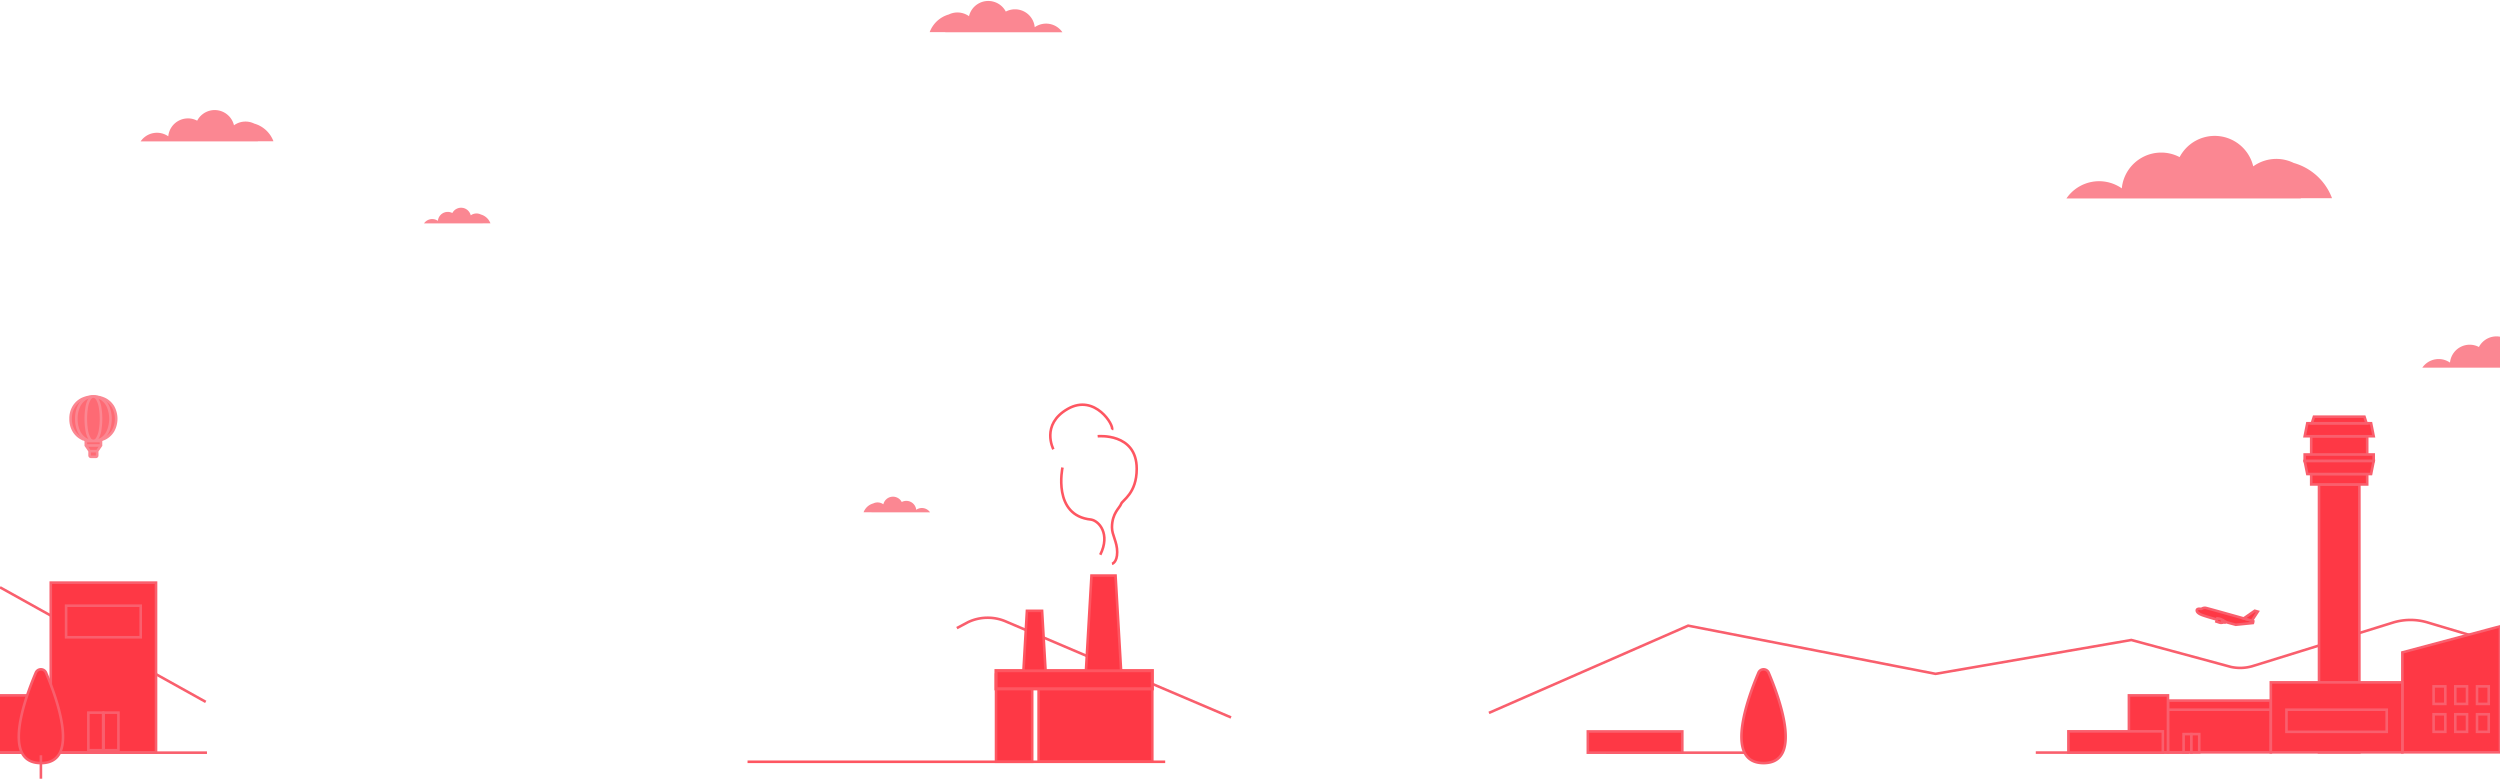 <svg id="Layer_1" data-name="Layer 1" xmlns="http://www.w3.org/2000/svg" xmlns:xlink="http://www.w3.org/1999/xlink" viewBox="0 0 1920 598.36"><defs><style>.cls-1,.cls-3,.cls-6{fill:none;}.cls-2{clip-path:url(#clip-path);}.cls-3,.cls-4{stroke:#f95f6d;}.cls-10,.cls-11,.cls-3,.cls-4,.cls-5,.cls-6,.cls-9{stroke-miterlimit:10;}.cls-11,.cls-3,.cls-4,.cls-6{stroke-width:2px;}.cls-10,.cls-11,.cls-4,.cls-5,.cls-9{fill:#fe3845;}.cls-10,.cls-11,.cls-5,.cls-6,.cls-9{stroke:#fe5661;}.cls-5{stroke-width:1.97px;}.cls-7{fill:#f95f6d;isolation:isolate;}.cls-7,.cls-8{opacity:0.75;}.cls-9{stroke-width:1.91px;}.cls-10{stroke-width:2.39px;}</style><clipPath id="clip-path"><rect class="cls-1" width="1920" height="789.2"/></clipPath></defs><g id="Testimonials"><g class="cls-2"><g id="background"><g id="background-2"><path class="cls-3" d="M1938,500.05l-73.61-22a45.88,45.88,0,0,0-26.74.14l-107.28,33.26a33.34,33.34,0,0,1-16.94.76l-76.56-20.7-150.37,26-190-37-153,67"/><line class="cls-3" y1="451.05" x2="158" y2="539.05"/><rect class="cls-4" x="-5" y="534.05" width="44" height="43.74"/><rect class="cls-4" x="39" y="447.46" width="80.83" height="130.33"/><rect class="cls-4" x="50.77" y="465.18" width="57.29" height="24.25"/><rect class="cls-4" x="67.87" y="547.31" width="11.33" height="28.86"/><rect class="cls-4" x="79.62" y="547.31" width="11.33" height="28.86"/><rect class="cls-4" x="1665" y="538.05" width="79" height="39.74"/><rect class="cls-4" x="1635" y="534.05" width="30" height="43.74"/><rect class="cls-5" x="764.94" y="518.05" width="27.79" height="67"/><polygon class="cls-4" points="1920 577.79 1845 577.79 1845 501.05 1920 481.05 1920 577.79"/><rect class="cls-4" x="1781" y="372.05" width="31" height="205.74"/><rect class="cls-4" x="1775" y="364.05" width="43" height="8"/><rect class="cls-4" x="1775" y="335.05" width="43" height="15"/><rect class="cls-4" x="1770" y="349.05" width="53" height="5"/><polygon class="cls-4" points="1821 364.05 1772 364.05 1770 354.05 1823 354.05 1821 364.05"/><polygon class="cls-4" points="1772 325.05 1821 325.05 1823 335.05 1770 335.05 1772 325.05"/><polygon class="cls-4" points="1777.09 320.05 1815.91 320.05 1817.5 325.05 1775.5 325.05 1777.09 320.05"/><rect class="cls-4" x="1869" y="527.12" width="9" height="13.49"/><rect class="cls-4" x="1885.67" y="527.12" width="9" height="13.49"/><rect class="cls-4" x="1902.34" y="527.12" width="9" height="13.49"/><rect class="cls-4" x="1869" y="548.55" width="9" height="13.49"/><rect class="cls-4" x="1677" y="563.79" width="6" height="14"/><rect class="cls-4" x="1683" y="563.79" width="6" height="14"/><rect class="cls-4" x="1885.67" y="548.55" width="9" height="13.49"/><rect class="cls-4" x="1902.34" y="548.55" width="9" height="13.49"/><line class="cls-3" x1="1233.41" y1="578.05" x2="1351" y2="578.05"/><line class="cls-3" x1="-4" y1="578.05" x2="158.96" y2="578.05"/><line class="cls-3" x1="1665" y1="545.05" x2="1744" y2="545.05"/><rect class="cls-4" x="1744" y="524.05" width="101" height="53.74"/><rect class="cls-4" x="1756" y="545.05" width="77" height="17"/><path class="cls-6" d="M816,359.05s-8,37,22,40c6,1,15,11,7,27"/><path class="cls-6" d="M809,345.05s-10-19,11-31,36,13,34,16"/><path class="cls-4" d="M35.42,516.84a4.26,4.26,0,0,0-8,0c-8.69,20.48-26.18,69.21,4,69.21S44.1,537.32,35.42,516.84Z"/><path class="cls-4" d="M1358.42,516.84a4.26,4.26,0,0,0-8,0c-8.69,20.48-26.18,69.21,4,69.21S1367.1,537.32,1358.42,516.84Z"/><line class="cls-3" x1="31.42" y1="580.05" x2="31.42" y2="598.05"/><path class="cls-7" d="M1761.59,125.15a30.32,30.32,0,0,0-31.1,2.61,30.42,30.42,0,0,0-56.54-7.1,30.42,30.42,0,0,0-44.41,24,30.41,30.41,0,0,0-42.34,7.48c-.06.1-.13.2-.2.3h180v-.22h24A44.2,44.2,0,0,0,1761.59,125.15Z"/><path class="cls-7" d="M728.64,11.13a15.19,15.19,0,0,1,15.55,1.31,15.21,15.21,0,0,1,28.27-3.55,15.21,15.21,0,0,1,22.21,12,15.19,15.19,0,0,1,21.16,3.73l.11.16H726v-.11H714A22.1,22.1,0,0,1,728.64,11.13Z"/><path class="cls-7" d="M369.3,164.73a7.55,7.55,0,0,0-7.77.65,7.61,7.61,0,0,0-14.14-1.77,7.38,7.38,0,0,0-3.53-.87,7.61,7.61,0,0,0-7.57,6.88,7.52,7.52,0,0,0-4.35-1.38,7.6,7.6,0,0,0-6.28,3.32h45v-.05h6A11.08,11.08,0,0,0,369.3,164.73Z"/><path class="cls-7" d="M670.63,386.65a7.58,7.58,0,0,1,7.78.65,7.6,7.6,0,0,1,14.13-1.77,7.62,7.62,0,0,1,11.11,6,7.59,7.59,0,0,1,10.58,1.87l0,.07h-45v-.05h-6A11,11,0,0,1,670.63,386.65Z"/><path class="cls-7" d="M1947.63,268.73a15.13,15.13,0,0,0-15.55,1.3,15.21,15.21,0,0,0-28.27-3.54,15.2,15.2,0,0,0-22.21,12,15.21,15.21,0,0,0-21.18,3.76l-.09.13h90v-.11h12A22.08,22.08,0,0,0,1947.63,268.73Z"/><path class="cls-7" d="M195.25,94.92a15.13,15.13,0,0,0-15.55,1.3,15.21,15.21,0,0,0-28.27-3.54,15.19,15.19,0,0,0-22.2,12,15.21,15.21,0,0,0-21.16,3.8l-.07.1h90v-.1h12A22.14,22.14,0,0,0,195.25,94.92Z"/><g class="cls-8"><path class="cls-4" d="M62.71,336.73a15.42,15.42,0,0,1-6.22-6,17.65,17.65,0,0,1-2.26-9.1,17.38,17.38,0,0,1,2.29-9.05,15.5,15.5,0,0,1,6.25-5.95,20.23,20.23,0,0,1,17.92,0,15.5,15.5,0,0,1,6.25,5.95,19.09,19.09,0,0,1,0,18.12,15.5,15.5,0,0,1-6.28,6,20.43,20.43,0,0,1-17.95,0Z"/><path class="cls-4" d="M65,336.73a13.85,13.85,0,0,1-4.67-6,22.5,22.5,0,0,1-1.69-9.1,22.12,22.12,0,0,1,1.71-9.05A14,14,0,0,1,65,306.67a11.84,11.84,0,0,1,13.44,0,14,14,0,0,1,4.69,5.95,24.75,24.75,0,0,1,0,18.12,13.94,13.94,0,0,1-4.71,6,11.94,11.94,0,0,1-13.46,0Z"/><path class="cls-4" d="M68.73,336.73a17.57,17.57,0,0,1-2.08-6,54.92,54.92,0,0,1,0-18.15,17.54,17.54,0,0,1,2.09-5.95c.87-1.39,1.87-2.09,3-2.09s2.11.7,3,2.09a17.73,17.73,0,0,1,2.08,5.95,54.38,54.38,0,0,1,0,18.12,17.8,17.8,0,0,1-2.09,6c-.89,1.38-1.89,2.08-3,2.08A3.66,3.66,0,0,1,68.73,336.73Z"/><polyline class="cls-4" points="68.9 346.5 65.9 342.13 65.9 338.73 77.56 338.73 77.56 342.13 74.56 346.5"/><rect class="cls-4" x="68.81" y="346.5" width="5.83" height="4.37" rx="0.99"/><line class="cls-3" x1="65.9" y1="342.13" x2="77.56" y2="342.13"/></g><rect class="cls-4" x="1219.46" y="561.74" width="72.54" height="16.31"/><path class="cls-3" d="M734.86,482.39l8.68-4.61a35.21,35.21,0,0,1,28.78-.56L945.44,551"/><rect class="cls-9" x="797.62" y="529.05" width="87.38" height="55.74"/><rect class="cls-10" x="764.94" y="515.05" width="120.06" height="13.97"/><polygon class="cls-11" points="861 515.05 834 515.05 838.26 442.01 856.74 442.01 861 515.05"/><line class="cls-6" x1="574.11" y1="585.05" x2="894.87" y2="585.05"/><path class="cls-6" d="M843,335.05s30-3,30,25c0,19-11,24-12,27s-7,7-7,18c0,6,4,11,4,19s-4,9-4,9"/><polygon class="cls-11" points="803 515.12 786 515.12 788.68 469.13 800.32 469.13 803 515.12"/><path class="cls-4" d="M1708.75,477.56c4.65,1.27,8.33,2.25,8.33,2.25l13.16-1.35.39-1.42S1695,467,1694,466.87a4.53,4.53,0,0,0-3.17.69.84.84,0,0,1-.58.09c-2.18-.45-2.89.37-3,.62s-.91,2.25,3.93,4.08c2.16.82,6.71,2.17,11.4,3.5"/><path class="cls-4" d="M1702.89,474.9l-.68,2.45,2.16.73a4.33,4.33,0,0,0,2.17.19l.53-1.93a5.88,5.88,0,0,0-2-1A18.29,18.29,0,0,0,1702.89,474.9Z"/><polygon class="cls-4" points="1706.61 478 1708.6 478.08 1708.82 477.31 1707.02 476.55 1706.61 478"/><polygon class="cls-4" points="1723.19 474.94 1731.66 469.06 1733.99 469.71 1729.41 476.7 1723.19 474.94"/></g><line class="cls-3" x1="1563.48" y1="577.98" x2="1681.07" y2="577.98"/><rect class="cls-4" x="1588.53" y="561.67" width="72.54" height="16.31"/></g></g></g></svg>